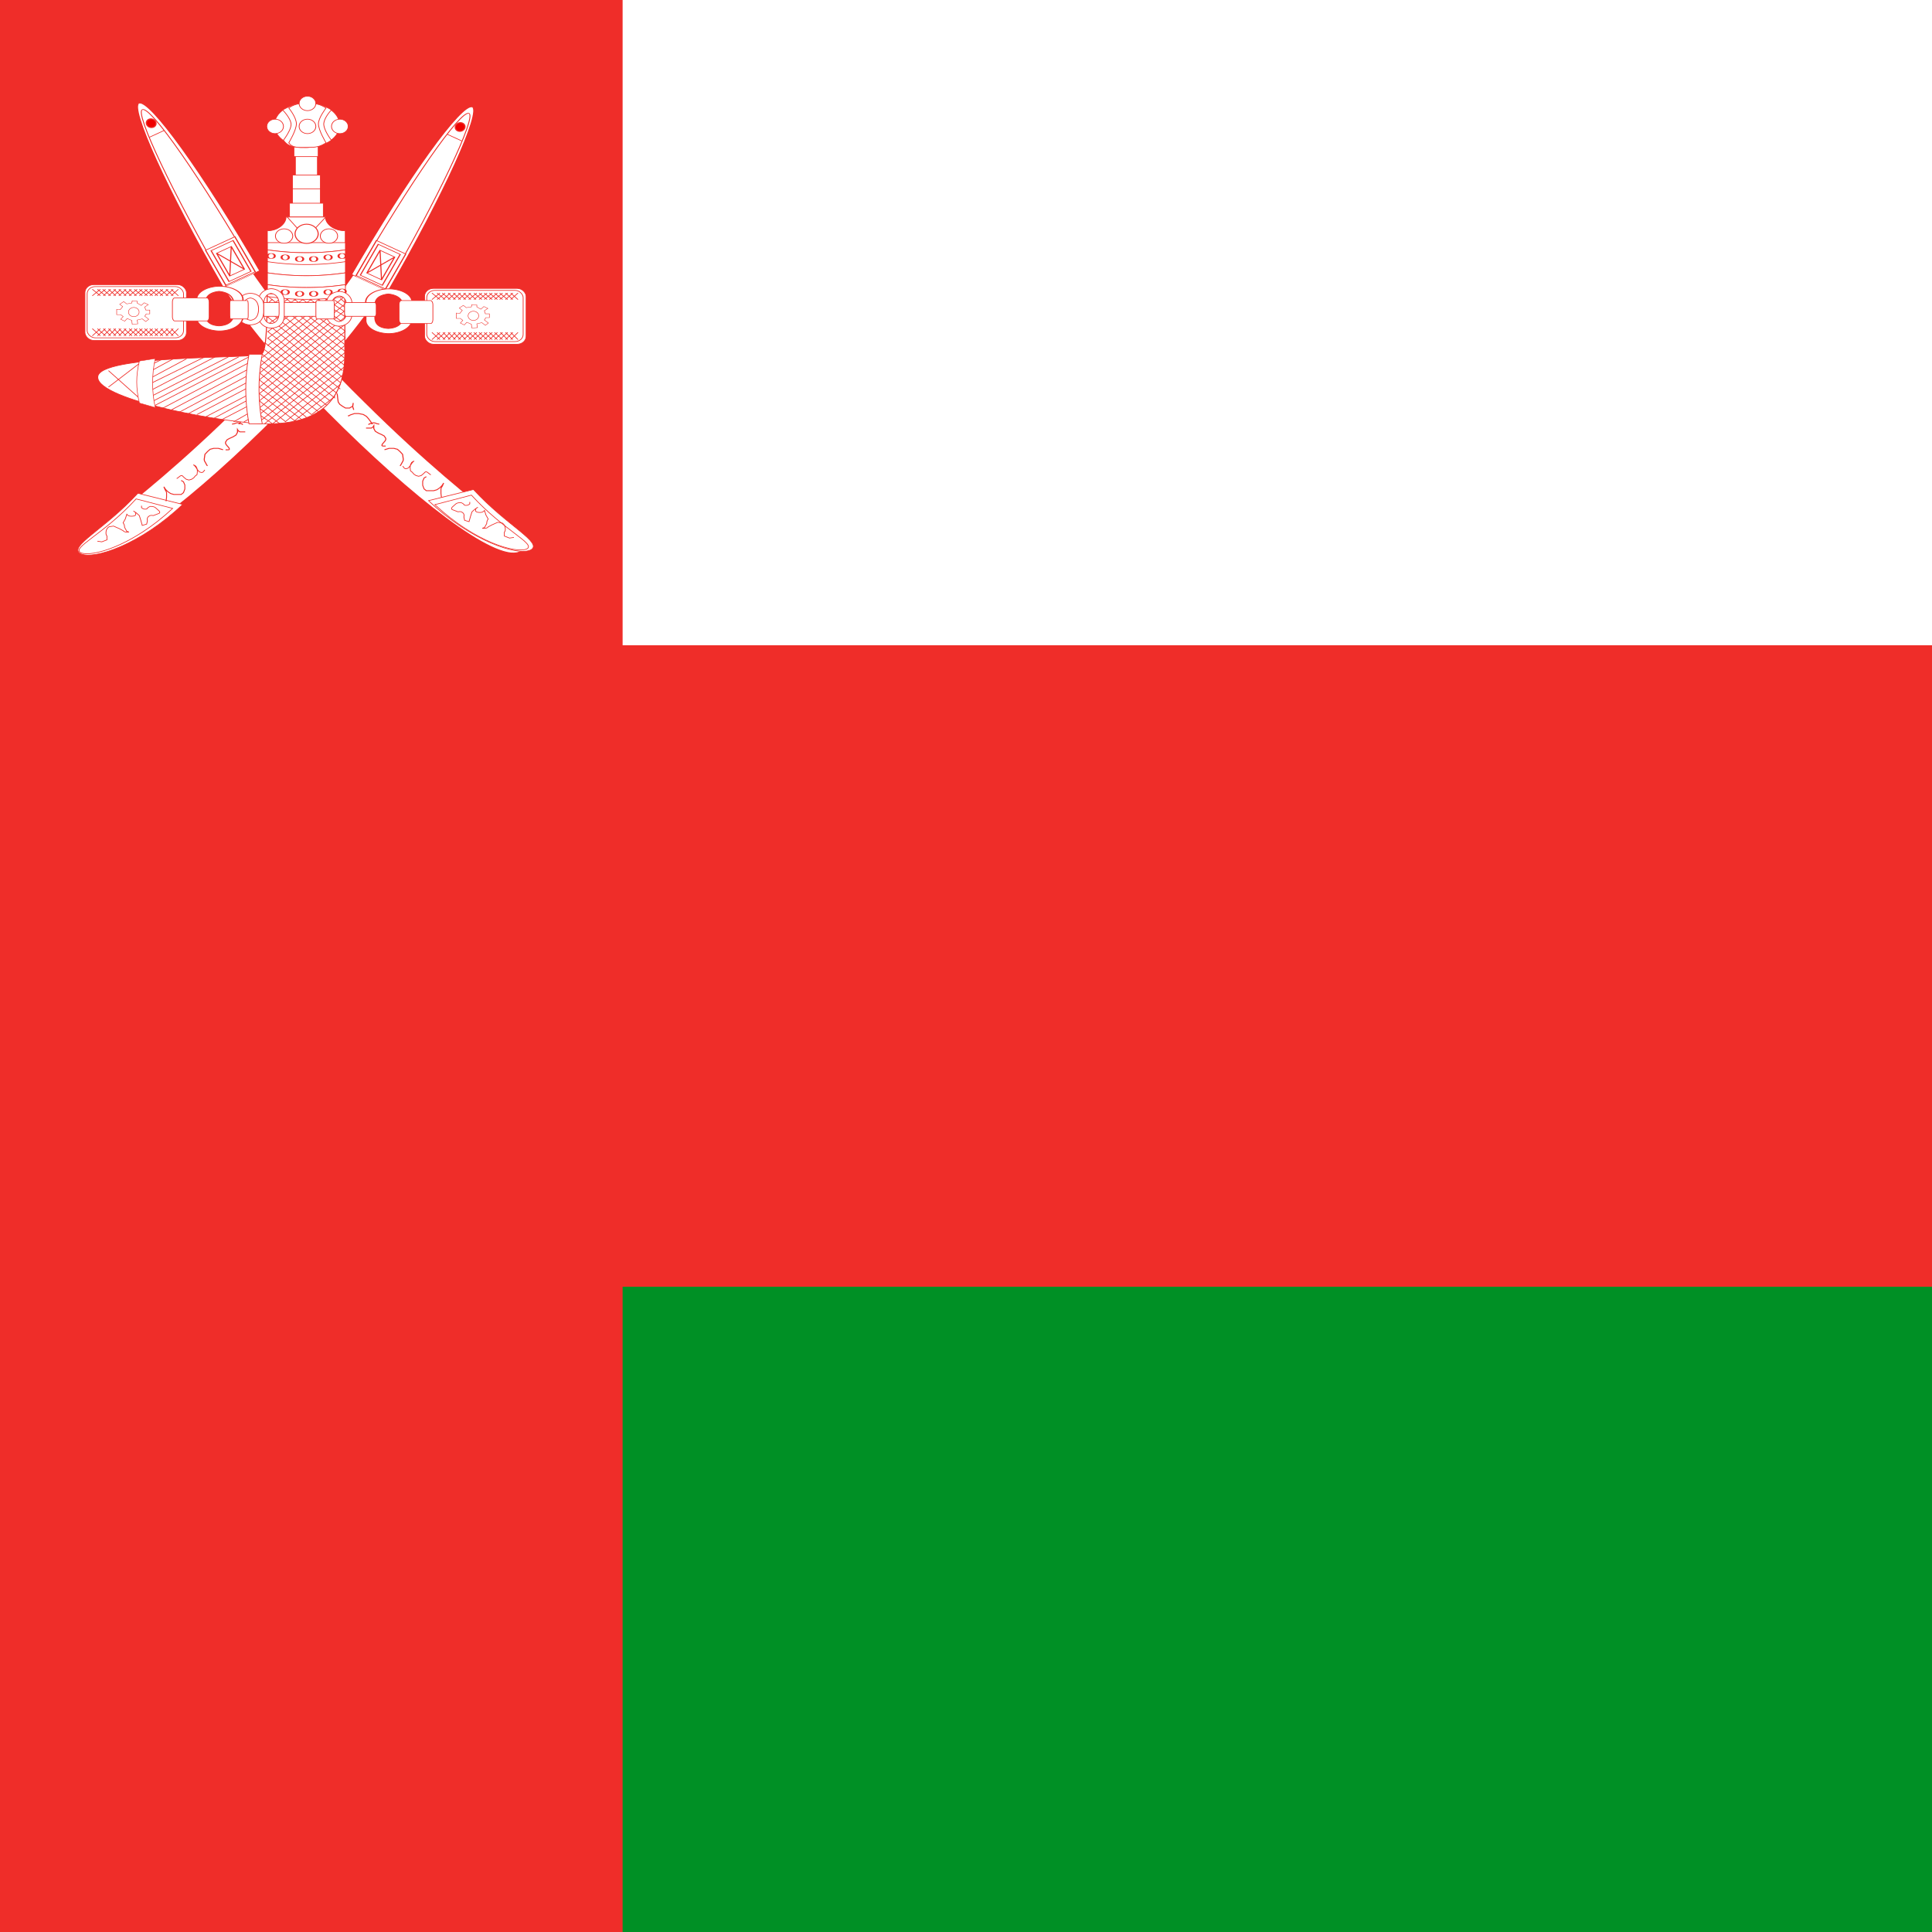 <svg xmlns="http://www.w3.org/2000/svg" viewBox="0 0 512 512"><rect x="0" y="0" width="512" height="512" fill="#333333" stroke="none"/><defs><clipPath id="om-a"><path d="M0 0h512v512H0z"/></clipPath></defs><g clip-path="url(#om-a)"><path fill="#ef2d29" fill-rule="evenodd" d="M-23-22h554v553H-23z"/><path fill="#009025" fill-rule="evenodd" d="M165 341h376v208H165z"/><path fill="#fff" fill-rule="evenodd" d="M165-19h376v190H165z"/><g stroke="#ef2d28"><g fill="#fff" fill-rule="evenodd" transform="matrix(.195 0 0 .174 109 -5)"><rect width="138" height="85" x="18" y="468" rx="12" ry="12"/><rect width="131" height="78" x="21" y="471" rx="11" ry="11"/><path d="m65 396 10 1v5l8 6 6-7 8 5-7 6 2 8h8v10h-7l-3 6 8 8-6 6-7-7-10 3 1 10-11 1-1-10-9-5-5 7-8-5 5-7-5-5h-8v-14l7 1 5-8-6-6 8-7 6 6 10-2z" transform="matrix(.681 0 0 .585 38 261)"/><ellipse cx="69" cy="427" rx="11" ry="10" transform="matrix(.658 0 0 .702 39 210)"/><path d="m39 475-11 10m18-10-11 10m18-10-10 10m17-10-10 10m17-10-10 10m17-10-10 10m17-10-10 10m18-10-11 10m18-10-11 10m18-10-11 10m18-10-11 10m18-10-11 10m-17-10-11 10m46-10-11 10m18-10-11 10m18-10-10 10m17-10-10 10m0-10 10 10m-17-10 10 10m-18-10 11 10m-18-10 11 10m-18-10 11 10m-18-10 11 10m-18-10 11 10m-18-10 11 10m-18-10 10 10m-17-10 10 10m-17-10 10 10m-17-10 10 10m18-10 11 10m-46-10 10 10m-18-10 11 10m-18-10 11 10m-18-10 11 10m0 50-11 11m18-11-11 11m18-11-10 11m17-11-10 11m17-11-10 11m17-11-10 11m18-11-11 11m18-11-11 11m18-11-11 11m18-11-11 11m18-11-11 11m18-11-11 11m-17-11-11 11m46-11-11 11m18-11-11 11m18-11-10 11m17-11-10 11m0-11 10 11m-17-11 10 11m-17-11 10 11m-18-11 11 11m-18-11 11 11m-18-11 11 11m-18-11 11 11m-18-11 11 11m-18-11 11 11m-18-11 11 11m-18-11 10 11m-17-11 10 11m18-11 11 11m-46-11 10 11m-17-11 10 11m-18-11 11 11m-18-11 11 11"/></g><g fill="#fff" fill-rule="evenodd" transform="matrix(.195 0 0 .174 19 -6)"><rect width="138" height="85" x="18" y="468" rx="12" ry="12"/><rect width="131" height="78" x="21" y="471" rx="11" ry="11"/><path d="m65 396 10 1v5l8 6 6-7 8 5-7 6 2 8h8v10h-7l-3 6 8 8-6 6-7-7-10 3 1 10-11 1-1-10-9-5-5 7-8-5 5-7-5-5h-8v-14l7 1 5-8-6-6 8-7 6 6 10-2z" transform="matrix(.681 0 0 .585 38 261)"/><ellipse cx="69" cy="427" rx="11" ry="10" transform="matrix(.658 0 0 .702 39 210)"/><path d="m39 475-11 10m18-10-11 10m18-10-10 10m17-10-10 10m17-10-10 10m17-10-10 10m17-10-10 10m18-10-11 10m18-10-11 10m18-10-11 10m18-10-11 10m18-10-11 10m-17-10-11 10m46-10-11 10m18-10-11 10m18-10-10 10m17-10-10 10m0-10 10 10m-17-10 10 10m-18-10 11 10m-18-10 11 10m-18-10 11 10m-18-10 11 10m-18-10 11 10m-18-10 11 10m-18-10 10 10m-17-10 10 10m-17-10 10 10m-17-10 10 10m18-10 11 10m-46-10 10 10m-18-10 11 10m-18-10 11 10m-18-10 11 10m0 50-11 11m18-11-11 11m18-11-10 11m17-11-10 11m17-11-10 11m17-11-10 11m18-11-11 11m18-11-11 11m18-11-11 11m18-11-11 11m18-11-11 11m18-11-11 11m-17-11-11 11m46-11-11 11m18-11-11 11m18-11-10 11m17-11-10 11m0-11 10 11m-17-11 10 11m-17-11 10 11m-18-11 11 11m-18-11 11 11m-18-11 11 11m-18-11 11 11m-18-11 11 11m-18-11 11 11m-18-11 11 11m-18-11 10 11m-17-11 10 11m18-11 11 11m-46-11 10 11m-17-11 10 11m-18-11 11 11m-18-11 11 11"/></g><path fill="#fff" fill-rule="evenodd" d="M539 532c1 166 24 202 3 202s-32-93-32-206 14-205 36-205-9 31-7 209z" transform="matrix(-.316 -.125 -.198 .199 340 68)"/><path fill="#fff" fill-rule="evenodd" d="m546 780-61 17c57 61 121 85 139 75 17-11-32-36-78-92z" transform="matrix(-.195 0 0 .174 143 -5)"/><path fill="#fff" fill-rule="evenodd" d="m547 787-51 15c57 60 113 77 128 70 14-8-31-28-77-85z" transform="matrix(-.19 0 0 .168 140 0)"/><path fill="none" stroke-width="2" d="m353 634 1 10 1 8 3 5 5 4 6 4h8l6-4 1-7-1 8 2 7" transform="matrix(-.137 0 0 .122 121 28)"/><path fill="none" stroke-width="2" d="m389 682 1-1q-2 3 3-1l8-3h8l9 2 6 4 4 5 4 6 3 5q-4-1-7 2l3-2 6-2q4 0 7 2l5 1" transform="matrix(-.137 0 0 .122 123 27)"/><path fill="none" stroke-width="2" d="M438 725h10q3-1 5-5v6l3 6 6 4 6 3 5 3 3 5q1 3-2 7l-4 5q-3 5 1 5h5" transform="matrix(-.137 0 0 .122 125 26)"/><path fill="none" stroke-width="2" d="m481 772 9-3h9l7 2 5 5 5 6 1 8q1 5-1 8l-4 8-1 1" transform="matrix(-.137 0 0 .122 125 25)"/><path fill="none" stroke-width="2" d="m538 818 3 4q3 4 7 3 5-1 6-3l5-6 3-5 4-5 3-2q-4 1-7 4l-3 6-1 8 1 9 5 4 4 5 6 4 7 2 7-2 6-5 5-5q4-1 7 2l5 4 3 2" transform="matrix(-.098 0 0 .096 107 46)"/><path fill="none" stroke-width="2" d="m504 836-5 3-3 7v9l3 8 5 4h16l7-2 6-4 5-5 4-6-3 7q-3 4-3 7v9l1 8v1" transform="matrix(-.121 0 0 .12 109 27)"/><path fill="none" d="M541 799v3q-3 3-7 2-2-3-5-4-5 0-7 2l-5 5q-2 3 1 4l7 3q4-1 6 1 3 2 2 7l1 5 6 2 2-8 2-7 4-4 4-3q-4 2-3 6 1 2 6 2 4 0 6-3l2 7 3 6q-2 3-2 7l-3 6-3 1q6 1 8-2l5-3 8-4 6 1q3 2 4 6 1 6-1 8v6l7 3 6-1" transform="matrix(-.195 0 0 .174 143 -5)"/><g fill-rule="evenodd" transform="matrix(-.195 0 0 .174 143 -5)"><path fill="#fff" d="M532 360c0-166 8-300 17-300 10 0 18 134 18 300z" transform="matrix(1.422 -.734 .462 .894 -717 541)"/><path fill="#fff" d="M532 360c0-166 8-300 17-300 10 0 18 134 18 300" transform="matrix(1.137 -.587 .445 .862 -555 472)"/><path fill="#fff" d="M563 301v60h-28v-60z" transform="matrix(1.422 -.734 .459 .888 -717 541)"/><path fill="#fff" d="M560 305v53h-21v-53z" transform="matrix(1.422 -.734 .459 .888 -717 541)"/><path fill="#fff" d="M542 312h14v39h-14zm0 0 14 39m-14 0 14-39m-14-199h14" transform="matrix(1.422 -.734 .459 .888 -717 541)"/><circle cx="546" cy="92" r="4" fill="#ef0000" transform="matrix(1.605 .454 -.362 1.579 -735 -171)"/></g><path fill="#fff" fill-rule="evenodd" d="M539 532c1 166 24 202 3 202s-32-93-32-206 14-205 36-205-9 31-7 209z" transform="matrix(.316 -.125 .198 .199 -179 68)"/><path fill="#fff" fill-rule="evenodd" d="m546 780-61 17c57 61 121 85 139 75 17-11-32-36-78-92z" transform="matrix(.195 0 0 .174 19 -6)"/><path fill="#fff" fill-rule="evenodd" d="m547 787-51 15c57 60 113 77 128 70 14-8-31-28-77-85z" transform="matrix(.19 0 0 .168 21 -1)"/><path fill="none" stroke-width="2" d="m353 634 1 10 1 8 3 5 5 4 6 4h8l6-4 1-7-1 8 2 7" transform="matrix(.137 0 0 .122 41 27)"/><path fill="none" stroke-width="2" d="m389 682 1-1q-2 3 3-1l8-3h8l9 2 6 4 4 5 4 6 3 5q-4-1-7 2l3-2 6-2q4 0 7 2l5 1" transform="matrix(.137 0 0 .122 39 27)"/><path fill="none" stroke-width="2" d="M438 725h10q3-1 5-5v6l3 6 6 4 6 3 5 3 3 5q1 3-2 7l-4 5q-3 5 1 5h5" transform="matrix(.137 0 0 .122 37 25)"/><path fill="none" stroke-width="2" d="m481 772 9-3h9l7 2 5 5 5 6 1 8q1 5-1 8l-4 8-1 1" transform="matrix(.137 0 0 .122 36 25)"/><path fill="none" stroke-width="2" d="m538 818 3 4q3 4 7 3 5-1 6-3l5-6 3-5 4-5 3-2q-4 1-7 4l-3 6-1 8 1 9 5 4 4 5 6 4 7 2 7-2 6-5 5-5q4-1 7 2l5 4 3 2" transform="matrix(.098 0 0 .096 54 45)"/><path fill="none" stroke-width="2" d="m504 836-5 3-3 7v9l3 8 5 4h16l7-2 6-4 5-5 4-6-3 7q-3 4-3 7v9l1 8v1" transform="matrix(.121 0 0 .12 52 26)"/><path fill="none" d="M541 799v3q-3 3-7 2-2-3-5-4-5 0-7 2l-5 5q-2 3 1 4l7 3q4-1 6 1 3 2 2 7l1 5 6 2 2-8 2-7 4-4 4-3q-4 2-3 6 1 2 6 2 4 0 6-3l2 7 3 6q-2 3-2 7l-3 6-3 1q6 1 8-2l5-3 8-4 6 1q3 2 4 6 1 6-1 8v6l7 3 6-1" transform="matrix(.195 0 0 .174 19 -6)"/><g fill-rule="evenodd" transform="matrix(.195 0 0 .174 19 -6)"><path fill="#fff" d="M532 360c0-166 8-300 17-300 10 0 18 134 18 300z" transform="matrix(1.422 -.734 .462 .894 -717 541)"/><path fill="#fff" d="M532 360c0-166 8-300 17-300 10 0 18 134 18 300" transform="matrix(1.137 -.587 .445 .862 -555 472)"/><path fill="#fff" d="M563 301v60h-28v-60z" transform="matrix(1.422 -.734 .459 .888 -717 541)"/><path fill="#fff" d="M560 305v53h-21v-53z" transform="matrix(1.422 -.734 .459 .888 -717 541)"/><path fill="#fff" d="M542 312h14v39h-14zm0 0 14 39m-14 0 14-39m-14-199h14" transform="matrix(1.422 -.734 .459 .888 -717 541)"/><circle cx="546" cy="92" r="4" fill="#ef0000" transform="matrix(1.605 .454 -.362 1.579 -735 -171)"/></g><g fill="#fff" fill-rule="evenodd" transform="matrix(.195 0 0 .174 19 -6)"><path d="M306 397c0 124 0 171-6 177-6 7-167 0-167 35s133 71 173 71q79 0 79-106V397z" transform="matrix(1.333 0 0 1 -142 0)"/><path d="M266 397v18a321 321 0 0 0 106 0v-18a321 321 0 0 1-106 0z" transform="matrix(1 0 0 1 0 35)"/><path d="M266 397v18a321 321 0 0 0 106 0v-18a321 321 0 0 1-106 0z" transform="scale(1 1)"/><path d="M266 397v18a321 321 0 0 0 106 0v-18a321 321 0 0 1-106 0z" transform="matrix(1 0 0 1 0 18)"/><path d="M266 397v18a321 321 0 0 0 106 0v-18a321 321 0 0 1-106 0z" transform="matrix(1 0 0 1 0 53)"/><ellipse cx="257" cy="211" stroke-width="5" rx="9" ry="27" transform="matrix(.545 0 0 .144 131 394)"/><ellipse cx="292" cy="246" stroke-width="5" rx="9" ry="27" transform="matrix(.545 0 0 .144 131 391)"/><ellipse cx="328" cy="264" stroke-width="5" rx="9" ry="27" transform="matrix(.545 0 0 .144 131 391)"/><ellipse cx="363" cy="264" stroke-width="5" rx="9" ry="27" transform="matrix(.545 0 0 .144 131 391)"/><ellipse cx="399" cy="246" stroke-width="5" rx="9" ry="27" transform="matrix(.545 0 0 .144 131 391)"/><ellipse cx="434" cy="211" stroke-width="5" rx="9" ry="27" transform="matrix(.545 0 0 .144 131 394)"/><path d="m266 485 106 96m-96-96 96 85m-81-81 81 71m-71-71 71 60m-60-60 60 50m-50-50 50 39m-39-39 39 28m-28-28 28 21m-18-21 18 14m-7-14 7 7m-106 0 106 96m0-107L255 593m106-107-102 93m88-89-81 71m71-71-71 60m60-60-60 50m49-50-49 39m39-39-39 28m28-28-28 21m17-21-17 14m7-14-7 7m106 0L255 603m117-96L255 613m117-96L255 624m117-96L255 634m117-95L255 645m117-96L255 656m117-96L255 666m117-95L255 677m117-96-110 99m110-88-99 88m95-74-78 71m75-57-64 57m57-39-32 28m-60-159 102 92m-102-82 102 92m-102-81 99 89m-99-78 99 88m-99-78 95 85m-99-78 96 85m-96-74 89 78m-92-71 88 78m-92-71 85 74m-85-63 82 71m-82-61 71 64"/><path d="M266 397v18a321 321 0 0 0 106 0v-18a321 321 0 0 1-106 0z" transform="matrix(1 0 0 1 0 71)"/><path d="m255 613 64 57m-64-46 57 49m-57-39 50 43m-50-32 36 32m-36-21 28 24m-28-14 18 14"/><ellipse cx="257" cy="211" stroke-width="5" rx="9" ry="27" transform="matrix(.545 0 0 .144 131 448)"/><ellipse cx="292" cy="246" stroke-width="5" rx="9" ry="27" transform="matrix(.545 0 0 .144 131 444)"/><ellipse cx="328" cy="264" stroke-width="5" rx="9" ry="27" transform="matrix(.545 0 0 .144 131 444)"/><ellipse cx="363" cy="264" stroke-width="5" rx="9" ry="27" transform="matrix(.545 0 0 .144 131 444)"/><ellipse cx="399" cy="246" stroke-width="5" rx="9" ry="27" transform="matrix(.545 0 0 .144 131 444)"/><ellipse cx="434" cy="211" stroke-width="5" rx="9" ry="27" transform="matrix(.545 0 0 .144 131 448)"/><path d="m113 652 128-74m-135 70 121-70m-124 63 110-63M99 634l96-56M92 627l89-49m-85 39 60-36m-64 28 46-28m-46 18 32-18m0 75 120-71m-109 74 113-67m-103 71 107-64m-96 67 89-53m-75 53 78-46m-67 50 67-39m-57 42 53-32m-39 32 43-25m-28 29 28-18m-14 18 18-11"/><path d="M266 397v18a321 321 0 0 0 106 0v-18a321 321 0 0 1-106 0z" transform="matrix(0 1 -1 0 656 308)"/><path d="m50 624 42-36m-42 11 42 42"/><path d="m260 388 6 27c35 6 65 6 101 0l11-27c-36 6-82 6-118 0z" transform="matrix(0 .633 -.8 0 424 416)"/><path d="M259 351v-18c-11 0-18-11-18-21h-36c0 10-7 21-17 21v18z" transform="matrix(1.498 0 0 1 -16 53)"/><path d="M296 344h46v21h-46zm4-22h38v22h-38zm0-21h38v21h-38zm4-28h30v28h-30zm-2-25h33v25h-33z"/><ellipse cx="237" cy="161" rx="43" ry="34" transform="matrix(1.033 0 0 1 75 64)"/><path d="M259 159c0 10 10 25 10 25q-12 10-32 11c-20 1-26-3-31-11 0 0 10-15 10-24s-11-22-11-22a55 55 0 0 1 33-10c11 0 24 4 31 10 0 0-10 12-10 22z" transform="matrix(1.033 0 0 1 75 64)"/><path d="M252 159c0 10 10 29 10 29-8 6-13 7-25 7s-19 1-24-7c0 0 10-19 10-29s-10-24-10-24q9-8 24-7c12 0 17 1 25 7 0 0-10 15-10 24z" transform="matrix(1.033 0 0 1 75 64)"/><circle cx="195" cy="167" r="11" transform="matrix(1.033 0 0 1 75 60)"/><circle cx="195" cy="167" r="11" transform="matrix(1.033 0 0 1 163 60)"/><circle cx="195" cy="167" r="11" transform="matrix(1.033 0 0 1 119 60)"/><circle cx="195" cy="167" r="11" transform="matrix(1.033 0 0 1 119 25)"/><circle cx="195" cy="167" r="11" transform="matrix(1.07 0 0 1 80 227)"/><circle cx="195" cy="167" r="11" transform="matrix(1.07 0 0 1 141 227)"/><path d="M213 312h49l-25 32z" transform="matrix(1.07 0 0 1 65 53)"/><circle cx="195" cy="167" r="11" transform="matrix(1.427 0 0 1.333 41 168)"/></g><g fill="#fff" fill-rule="evenodd" transform="matrix(.195 0 0 .174 18 -11)"><rect width="82" height="21" x="262" y="524" rx="4" ry="4"/><path d="M369 507q-16 2-18 18v16a18 18 0 0 0 18 19 18 18 0 0 0 17-19v-16a18 18 0 0 0-18-18zm0 7q-10 1-11 15v9q1 13 10 15 10-1 11-15v-9q-1-14-10-15zm-93-4q-9 2-10 15v17q1 13 10 14 10-1 11-15v-16q-1-13-11-15zm0-7a18 18 0 0 0-17 19v23a18 18 0 0 0 17 18q17-1 18-18v-23a18 18 0 0 0-18-19z"/><path d="M248 517q-10 2-11 15v4q1 13 11 15 10-1 11-15v-4q-1-13-11-15zm0-7a18 18 0 0 0-18 19v10a18 18 0 0 0 18 19q17-1 18-19v-10a18 18 0 0 0-18-19z"/><path d="M478 237q-10 2-10 15v17q0 14 10 15 10-1 11-15v-17q-1-13-11-15zm0-7a18 18 0 0 0-17 19v23a18 18 0 0 0 17 19c10 0 18-9 18-19v-23a18 18 0 0 0-18-19z" transform="matrix(1.8 0 0 1.118 -655 242)"/><path d="M478 237q-10 2-10 15v17q0 14 10 15 10-1 11-15v-17q-1-13-11-15zm0-7a18 18 0 0 0-17 19v23a18 18 0 0 0 17 19c10 0 18-9 18-19v-23a18 18 0 0 0-18-19z" transform="matrix(1.8 0 0 1.118 -425 246)"/><rect width="43" height="21" x="376" y="524" rx="2" ry="4"/><rect width="25" height="28" x="337" y="521" rx="1" ry="5"/><rect width="25" height="28" x="220" y="521" rx="1" ry="5"/><rect width="50" height="35" x="142" y="517" rx="3" ry="6"/><rect width="46" height="35" x="450" y="521" rx="3" ry="6"/></g></g></g></svg>
